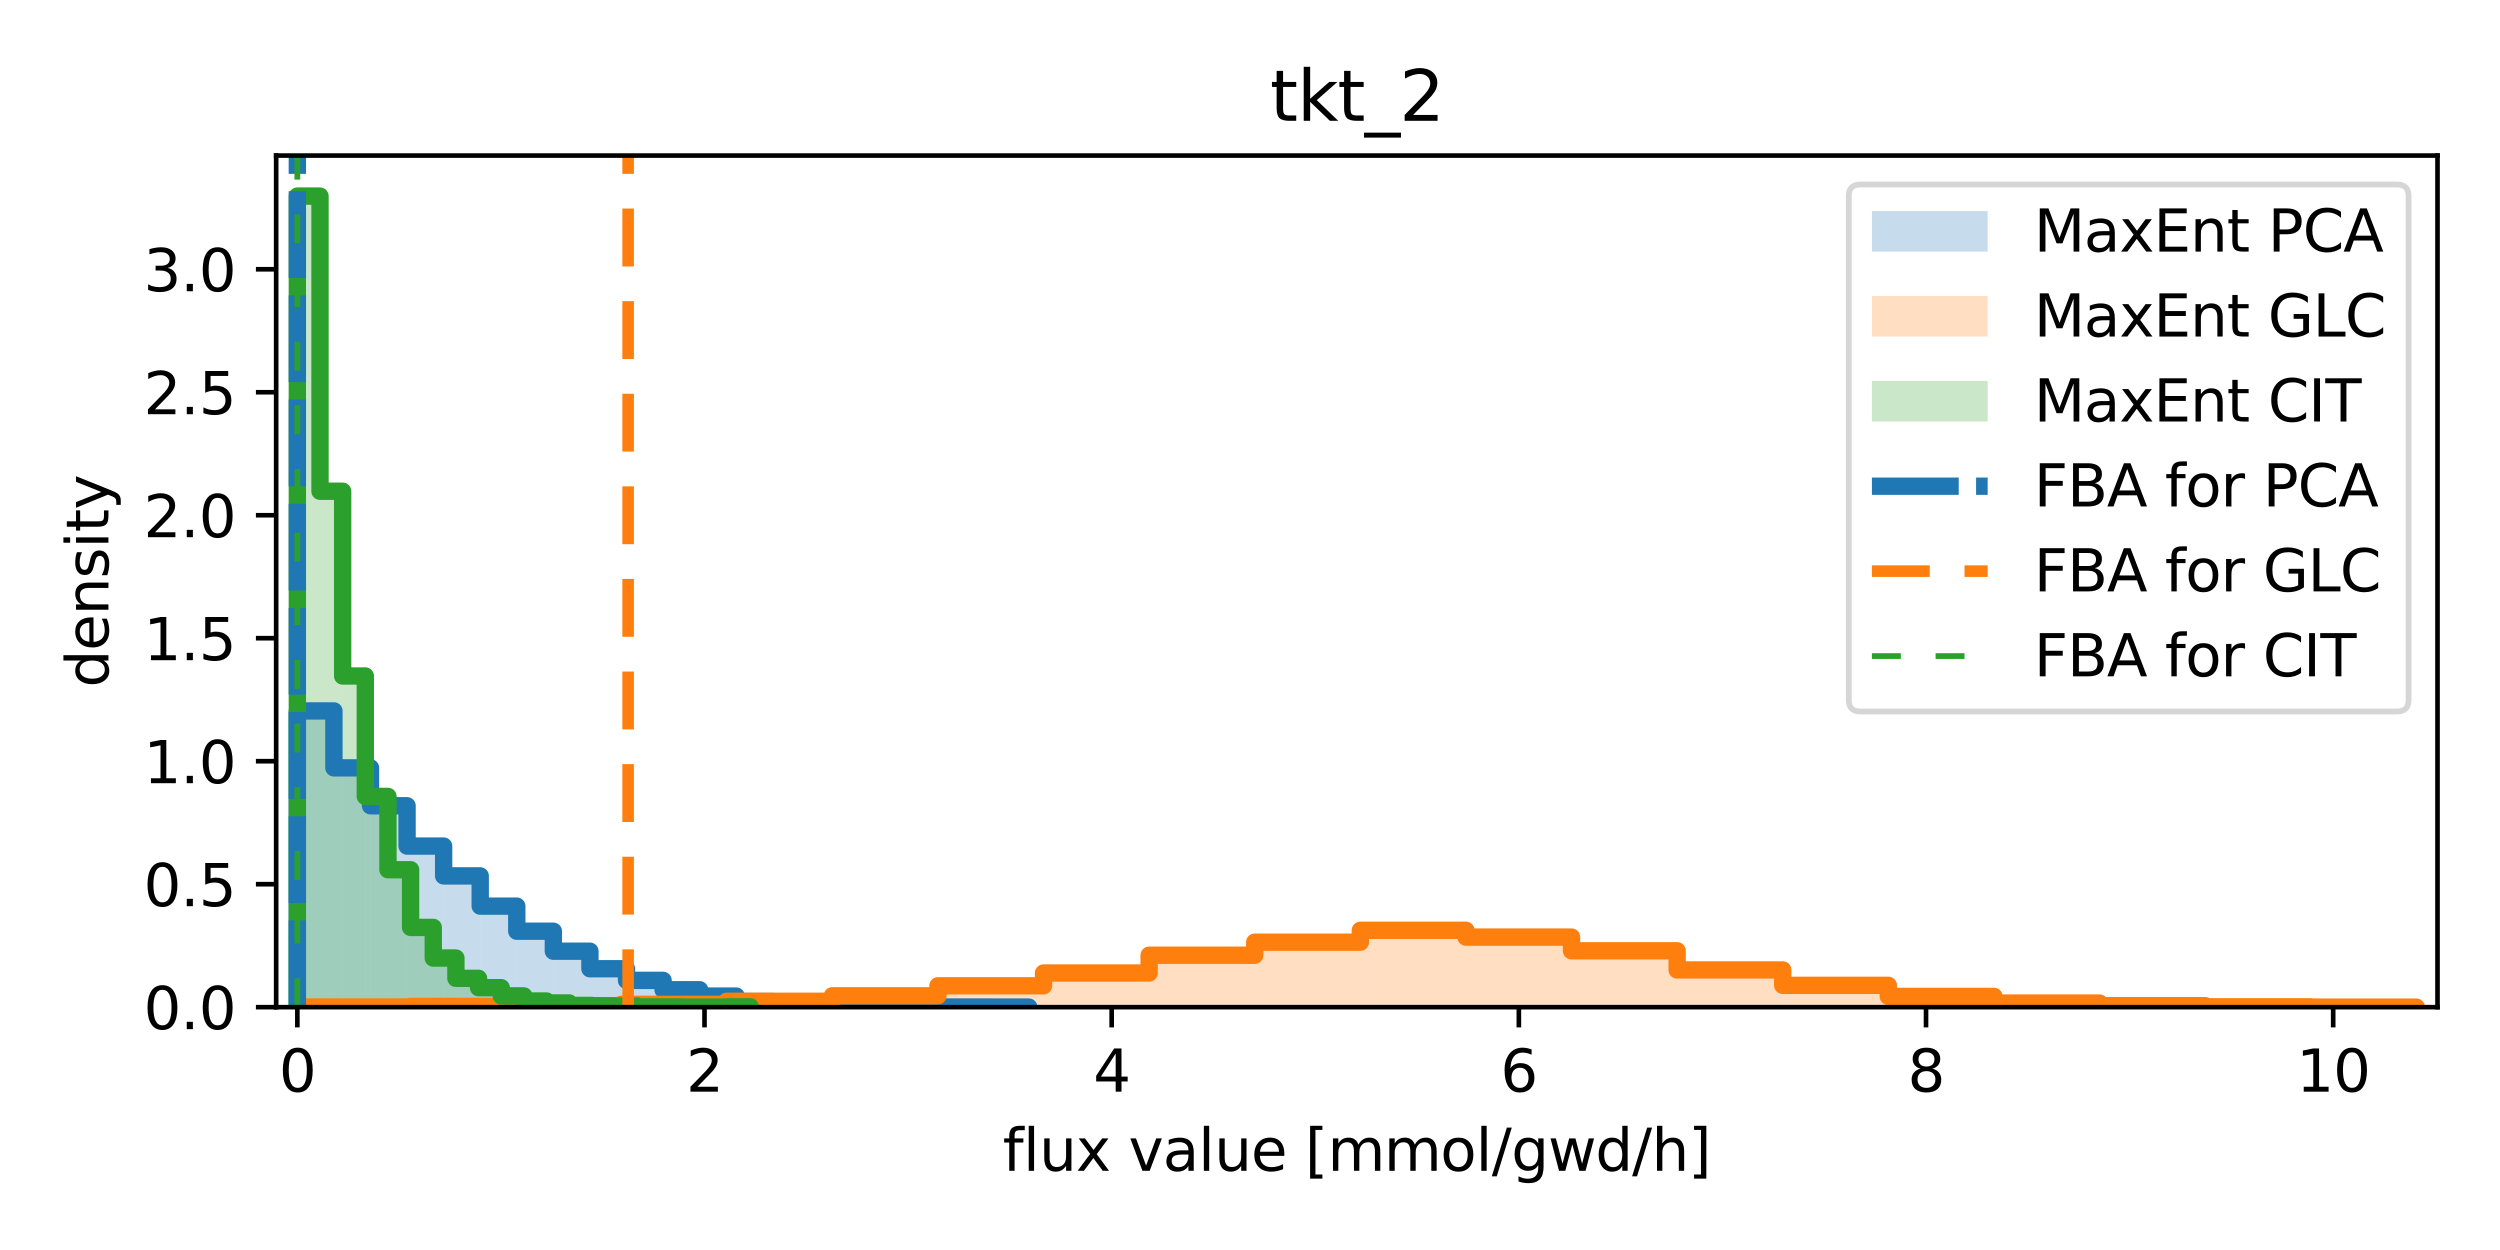 <?xml version="1.0" encoding="utf-8" standalone="no"?>
<!DOCTYPE svg PUBLIC "-//W3C//DTD SVG 1.1//EN"
  "http://www.w3.org/Graphics/SVG/1.1/DTD/svg11.dtd">
<svg xmlns:xlink="http://www.w3.org/1999/xlink" width="432pt" height="216pt" viewBox="0 0 432 216" xmlns="http://www.w3.org/2000/svg" version="1.1">
 <defs>
  <style type="text/css">*{stroke-linejoin: round; stroke-linecap: butt}</style>
 </defs>
 <g id="figure_1">
  <g id="patch_1">
   <path d="M 0 216 
L 432 216 
L 432 0 
L 0 0 
z
" style="fill: #ffffff"/>
  </g>
  <g id="axes_1">
   <g id="patch_2">
    <path d="M 47.72 174.04 
L 421.2 174.04 
L 421.2 26.88 
L 47.72 26.88 
z
" style="fill: #ffffff"/>
   </g>
   <g id="patch_3">
    <path d="M 51.382 174.04 
L 57.702 174.04 
L 57.702 122.848 
L 51.382 122.848 
z
" clip-path="url(#p3fa8c44239)" style="fill: #1f77b4; opacity: 0.25"/>
   </g>
   <g id="patch_4">
    <path d="M 57.702 174.04 
L 64.021 174.04 
L 64.021 132.685 
L 57.702 132.685 
z
" clip-path="url(#p3fa8c44239)" style="fill: #1f77b4; opacity: 0.25"/>
   </g>
   <g id="patch_5">
    <path d="M 64.021 174.04 
L 70.341 174.04 
L 70.341 139.234 
L 64.021 139.234 
z
" clip-path="url(#p3fa8c44239)" style="fill: #1f77b4; opacity: 0.25"/>
   </g>
   <g id="patch_6">
    <path d="M 70.341 174.04 
L 76.66 174.04 
L 76.66 146.202 
L 70.341 146.202 
z
" clip-path="url(#p3fa8c44239)" style="fill: #1f77b4; opacity: 0.25"/>
   </g>
   <g id="patch_7">
    <path d="M 76.66 174.04 
L 82.98 174.04 
L 82.98 151.354 
L 76.66 151.354 
z
" clip-path="url(#p3fa8c44239)" style="fill: #1f77b4; opacity: 0.25"/>
   </g>
   <g id="patch_8">
    <path d="M 82.98 174.04 
L 89.299 174.04 
L 89.299 156.578 
L 82.98 156.578 
z
" clip-path="url(#p3fa8c44239)" style="fill: #1f77b4; opacity: 0.25"/>
   </g>
   <g id="patch_9">
    <path d="M 89.299 174.04 
L 95.618 174.04 
L 95.618 160.914 
L 89.299 160.914 
z
" clip-path="url(#p3fa8c44239)" style="fill: #1f77b4; opacity: 0.25"/>
   </g>
   <g id="patch_10">
    <path d="M 95.618 174.04 
L 101.938 174.04 
L 101.938 164.368 
L 95.618 164.368 
z
" clip-path="url(#p3fa8c44239)" style="fill: #1f77b4; opacity: 0.25"/>
   </g>
   <g id="patch_11">
    <path d="M 101.938 174.04 
L 108.257 174.04 
L 108.257 167.397 
L 101.938 167.397 
z
" clip-path="url(#p3fa8c44239)" style="fill: #1f77b4; opacity: 0.25"/>
   </g>
   <g id="patch_12">
    <path d="M 108.257 174.04 
L 114.577 174.04 
L 114.577 169.408 
L 108.257 169.408 
z
" clip-path="url(#p3fa8c44239)" style="fill: #1f77b4; opacity: 0.25"/>
   </g>
   <g id="patch_13">
    <path d="M 114.577 174.04 
L 120.896 174.04 
L 120.896 171.029 
L 114.577 171.029 
z
" clip-path="url(#p3fa8c44239)" style="fill: #1f77b4; opacity: 0.25"/>
   </g>
   <g id="patch_14">
    <path d="M 120.896 174.04 
L 127.216 174.04 
L 127.216 172.123 
L 120.896 172.123 
z
" clip-path="url(#p3fa8c44239)" style="fill: #1f77b4; opacity: 0.25"/>
   </g>
   <g id="patch_15">
    <path d="M 127.216 174.04 
L 133.535 174.04 
L 133.535 173.064 
L 127.216 173.064 
z
" clip-path="url(#p3fa8c44239)" style="fill: #1f77b4; opacity: 0.25"/>
   </g>
   <g id="patch_16">
    <path d="M 133.535 174.04 
L 139.855 174.04 
L 139.855 173.383 
L 133.535 173.383 
z
" clip-path="url(#p3fa8c44239)" style="fill: #1f77b4; opacity: 0.25"/>
   </g>
   <g id="patch_17">
    <path d="M 139.855 174.04 
L 146.174 174.04 
L 146.174 173.715 
L 139.855 173.715 
z
" clip-path="url(#p3fa8c44239)" style="fill: #1f77b4; opacity: 0.25"/>
   </g>
   <g id="patch_18">
    <path d="M 146.174 174.04 
L 152.493 174.04 
L 152.493 173.863 
L 146.174 173.863 
z
" clip-path="url(#p3fa8c44239)" style="fill: #1f77b4; opacity: 0.25"/>
   </g>
   <g id="patch_19">
    <path d="M 152.493 174.04 
L 158.813 174.04 
L 158.813 173.969 
L 152.493 173.969 
z
" clip-path="url(#p3fa8c44239)" style="fill: #1f77b4; opacity: 0.25"/>
   </g>
   <g id="patch_20">
    <path d="M 158.813 174.04 
L 165.132 174.04 
L 165.132 174.01 
L 158.813 174.01 
z
" clip-path="url(#p3fa8c44239)" style="fill: #1f77b4; opacity: 0.25"/>
   </g>
   <g id="patch_21">
    <path d="M 165.132 174.04 
L 171.452 174.04 
L 171.452 174.01 
L 165.132 174.01 
z
" clip-path="url(#p3fa8c44239)" style="fill: #1f77b4; opacity: 0.25"/>
   </g>
   <g id="patch_22">
    <path d="M 171.452 174.04 
L 177.771 174.04 
L 177.771 174.028 
L 171.452 174.028 
z
" clip-path="url(#p3fa8c44239)" style="fill: #1f77b4; opacity: 0.25"/>
   </g>
   <g id="patch_23">
    <path d="M 52.591 174.04 
L 70.839 174.04 
L 70.839 174.013 
L 52.591 174.013 
z
" clip-path="url(#p3fa8c44239)" style="fill: #ff7f0e; opacity: 0.25"/>
   </g>
   <g id="patch_24">
    <path d="M 70.839 174.04 
L 89.086 174.04 
L 89.086 173.913 
L 70.839 173.913 
z
" clip-path="url(#p3fa8c44239)" style="fill: #ff7f0e; opacity: 0.25"/>
   </g>
   <g id="patch_25">
    <path d="M 89.086 174.04 
L 107.334 174.04 
L 107.334 173.778 
L 89.086 173.778 
z
" clip-path="url(#p3fa8c44239)" style="fill: #ff7f0e; opacity: 0.25"/>
   </g>
   <g id="patch_26">
    <path d="M 107.334 174.04 
L 125.581 174.04 
L 125.581 173.554 
L 107.334 173.554 
z
" clip-path="url(#p3fa8c44239)" style="fill: #ff7f0e; opacity: 0.25"/>
   </g>
   <g id="patch_27">
    <path d="M 125.581 174.04 
L 143.828 174.04 
L 143.828 173.018 
L 125.581 173.018 
z
" clip-path="url(#p3fa8c44239)" style="fill: #ff7f0e; opacity: 0.25"/>
   </g>
   <g id="patch_28">
    <path d="M 143.828 174.04 
L 162.076 174.04 
L 162.076 172.073 
L 143.828 172.073 
z
" clip-path="url(#p3fa8c44239)" style="fill: #ff7f0e; opacity: 0.25"/>
   </g>
   <g id="patch_29">
    <path d="M 162.076 174.04 
L 180.323 174.04 
L 180.323 170.346 
L 162.076 170.346 
z
" clip-path="url(#p3fa8c44239)" style="fill: #ff7f0e; opacity: 0.25"/>
   </g>
   <g id="patch_30">
    <path d="M 180.323 174.04 
L 198.57 174.04 
L 198.57 168.138 
L 180.323 168.138 
z
" clip-path="url(#p3fa8c44239)" style="fill: #ff7f0e; opacity: 0.25"/>
   </g>
   <g id="patch_31">
    <path d="M 198.57 174.04 
L 216.818 174.04 
L 216.818 165.065 
L 198.57 165.065 
z
" clip-path="url(#p3fa8c44239)" style="fill: #ff7f0e; opacity: 0.25"/>
   </g>
   <g id="patch_32">
    <path d="M 216.818 174.04 
L 235.065 174.04 
L 235.065 162.811 
L 216.818 162.811 
z
" clip-path="url(#p3fa8c44239)" style="fill: #ff7f0e; opacity: 0.25"/>
   </g>
   <g id="patch_33">
    <path d="M 235.065 174.04 
L 253.312 174.04 
L 253.312 160.755 
L 235.065 160.755 
z
" clip-path="url(#p3fa8c44239)" style="fill: #ff7f0e; opacity: 0.25"/>
   </g>
   <g id="patch_34">
    <path d="M 253.312 174.04 
L 271.56 174.04 
L 271.56 161.931 
L 253.312 161.931 
z
" clip-path="url(#p3fa8c44239)" style="fill: #ff7f0e; opacity: 0.25"/>
   </g>
   <g id="patch_35">
    <path d="M 271.56 174.04 
L 289.807 174.04 
L 289.807 164.297 
L 271.56 164.297 
z
" clip-path="url(#p3fa8c44239)" style="fill: #ff7f0e; opacity: 0.25"/>
   </g>
   <g id="patch_36">
    <path d="M 289.807 174.04 
L 308.054 174.04 
L 308.054 167.605 
L 289.807 167.605 
z
" clip-path="url(#p3fa8c44239)" style="fill: #ff7f0e; opacity: 0.25"/>
   </g>
   <g id="patch_37">
    <path d="M 308.054 174.04 
L 326.302 174.04 
L 326.302 170.264 
L 308.054 170.264 
z
" clip-path="url(#p3fa8c44239)" style="fill: #ff7f0e; opacity: 0.25"/>
   </g>
   <g id="patch_38">
    <path d="M 326.302 174.04 
L 344.549 174.04 
L 344.549 172.182 
L 326.302 172.182 
z
" clip-path="url(#p3fa8c44239)" style="fill: #ff7f0e; opacity: 0.25"/>
   </g>
   <g id="patch_39">
    <path d="M 344.549 174.04 
L 362.796 174.04 
L 362.796 173.327 
L 344.549 173.327 
z
" clip-path="url(#p3fa8c44239)" style="fill: #ff7f0e; opacity: 0.25"/>
   </g>
   <g id="patch_40">
    <path d="M 362.796 174.04 
L 381.044 174.04 
L 381.044 173.776 
L 362.796 173.776 
z
" clip-path="url(#p3fa8c44239)" style="fill: #ff7f0e; opacity: 0.25"/>
   </g>
   <g id="patch_41">
    <path d="M 381.044 174.04 
L 399.291 174.04 
L 399.291 173.976 
L 381.044 173.976 
z
" clip-path="url(#p3fa8c44239)" style="fill: #ff7f0e; opacity: 0.25"/>
   </g>
   <g id="patch_42">
    <path d="M 399.291 174.04 
L 417.538 174.04 
L 417.538 174.032 
L 399.291 174.032 
z
" clip-path="url(#p3fa8c44239)" style="fill: #ff7f0e; opacity: 0.25"/>
   </g>
   <g id="patch_43">
    <path d="M 51.382 174.04 
L 55.296 174.04 
L 55.296 33.888 
L 51.382 33.888 
z
" clip-path="url(#p3fa8c44239)" style="fill: #2ca02c; opacity: 0.25"/>
   </g>
   <g id="patch_44">
    <path d="M 55.296 174.04 
L 59.21 174.04 
L 59.21 84.887 
L 55.296 84.887 
z
" clip-path="url(#p3fa8c44239)" style="fill: #2ca02c; opacity: 0.25"/>
   </g>
   <g id="patch_45">
    <path d="M 59.21 174.04 
L 63.124 174.04 
L 63.124 116.814 
L 59.21 116.814 
z
" clip-path="url(#p3fa8c44239)" style="fill: #2ca02c; opacity: 0.25"/>
   </g>
   <g id="patch_46">
    <path d="M 63.124 174.04 
L 67.038 174.04 
L 67.038 137.624 
L 63.124 137.624 
z
" clip-path="url(#p3fa8c44239)" style="fill: #2ca02c; opacity: 0.25"/>
   </g>
   <g id="patch_47">
    <path d="M 67.038 174.04 
L 70.952 174.04 
L 70.952 150.288 
L 67.038 150.288 
z
" clip-path="url(#p3fa8c44239)" style="fill: #2ca02c; opacity: 0.25"/>
   </g>
   <g id="patch_48">
    <path d="M 70.952 174.04 
L 74.867 174.04 
L 74.867 160.259 
L 70.952 160.259 
z
" clip-path="url(#p3fa8c44239)" style="fill: #2ca02c; opacity: 0.25"/>
   </g>
   <g id="patch_49">
    <path d="M 74.867 174.04 
L 78.781 174.04 
L 78.781 165.55 
L 74.867 165.55 
z
" clip-path="url(#p3fa8c44239)" style="fill: #2ca02c; opacity: 0.25"/>
   </g>
   <g id="patch_50">
    <path d="M 78.781 174.04 
L 82.695 174.04 
L 82.695 169.055 
L 78.781 169.055 
z
" clip-path="url(#p3fa8c44239)" style="fill: #2ca02c; opacity: 0.25"/>
   </g>
   <g id="patch_51">
    <path d="M 82.695 174.04 
L 86.609 174.04 
L 86.609 170.669 
L 82.695 170.669 
z
" clip-path="url(#p3fa8c44239)" style="fill: #2ca02c; opacity: 0.25"/>
   </g>
   <g id="patch_52">
    <path d="M 86.609 174.04 
L 90.523 174.04 
L 90.523 172.092 
L 86.609 172.092 
z
" clip-path="url(#p3fa8c44239)" style="fill: #2ca02c; opacity: 0.25"/>
   </g>
   <g id="patch_53">
    <path d="M 90.523 174.04 
L 94.438 174.04 
L 94.438 172.97 
L 90.523 172.97 
z
" clip-path="url(#p3fa8c44239)" style="fill: #2ca02c; opacity: 0.25"/>
   </g>
   <g id="patch_54">
    <path d="M 94.438 174.04 
L 98.352 174.04 
L 98.352 173.305 
L 94.438 173.305 
z
" clip-path="url(#p3fa8c44239)" style="fill: #2ca02c; opacity: 0.25"/>
   </g>
   <g id="patch_55">
    <path d="M 98.352 174.04 
L 102.266 174.04 
L 102.266 173.734 
L 98.352 173.734 
z
" clip-path="url(#p3fa8c44239)" style="fill: #2ca02c; opacity: 0.25"/>
   </g>
   <g id="patch_56">
    <path d="M 102.266 174.04 
L 106.18 174.04 
L 106.18 173.801 
L 102.266 173.801 
z
" clip-path="url(#p3fa8c44239)" style="fill: #2ca02c; opacity: 0.25"/>
   </g>
   <g id="patch_57">
    <path d="M 106.18 174.04 
L 110.094 174.04 
L 110.094 173.849 
L 106.18 173.849 
z
" clip-path="url(#p3fa8c44239)" style="fill: #2ca02c; opacity: 0.25"/>
   </g>
   <g id="patch_58">
    <path d="M 110.094 174.04 
L 114.008 174.04 
L 114.008 173.992 
L 110.094 173.992 
z
" clip-path="url(#p3fa8c44239)" style="fill: #2ca02c; opacity: 0.25"/>
   </g>
   <g id="patch_59">
    <path d="M 114.008 174.04 
L 117.923 174.04 
L 117.923 173.992 
L 114.008 173.992 
z
" clip-path="url(#p3fa8c44239)" style="fill: #2ca02c; opacity: 0.25"/>
   </g>
   <g id="patch_60">
    <path d="M 117.923 174.04 
L 121.837 174.04 
L 121.837 174.021 
L 117.923 174.021 
z
" clip-path="url(#p3fa8c44239)" style="fill: #2ca02c; opacity: 0.25"/>
   </g>
   <g id="patch_61">
    <path d="M 121.837 174.04 
L 125.751 174.04 
L 125.751 174.021 
L 121.837 174.021 
z
" clip-path="url(#p3fa8c44239)" style="fill: #2ca02c; opacity: 0.25"/>
   </g>
   <g id="patch_62">
    <path d="M 125.751 174.04 
L 129.665 174.04 
L 129.665 173.973 
L 125.751 173.973 
z
" clip-path="url(#p3fa8c44239)" style="fill: #2ca02c; opacity: 0.25"/>
   </g>
   <g id="matplotlib.axis_1">
    <g id="xtick_1">
     <g id="line2d_1">
      <defs>
       <path id="m852526bf06" d="M 0 0 
L 0 3.5 
" style="stroke: #000000; stroke-width: 0.8"/>
      </defs>
      <g>
       <use xlink:href="#m852526bf06" x="51.382" y="174.04" style="stroke: #000000; stroke-width: 0.8"/>
      </g>
     </g>
     <g id="text_1">
      <!-- 0 -->
      <g transform="translate(48.2 188.638) scale(0.1 -0.1)">
       <defs>
        <path id="DejaVuSans-30" d="M 2034 4250 
Q 1547 4250 1301 3770 
Q 1056 3291 1056 2328 
Q 1056 1369 1301 889 
Q 1547 409 2034 409 
Q 2525 409 2770 889 
Q 3016 1369 3016 2328 
Q 3016 3291 2770 3770 
Q 2525 4250 2034 4250 
z
M 2034 4750 
Q 2819 4750 3233 4129 
Q 3647 3509 3647 2328 
Q 3647 1150 3233 529 
Q 2819 -91 2034 -91 
Q 1250 -91 836 529 
Q 422 1150 422 2328 
Q 422 3509 836 4129 
Q 1250 4750 2034 4750 
z
" transform="scale(0.016)"/>
       </defs>
       <use xlink:href="#DejaVuSans-30"/>
      </g>
     </g>
    </g>
    <g id="xtick_2">
     <g id="line2d_2">
      <g>
       <use xlink:href="#m852526bf06" x="121.74" y="174.04" style="stroke: #000000; stroke-width: 0.8"/>
      </g>
     </g>
     <g id="text_2">
      <!-- 2 -->
      <g transform="translate(118.559 188.638) scale(0.1 -0.1)">
       <defs>
        <path id="DejaVuSans-32" d="M 1228 531 
L 3431 531 
L 3431 0 
L 469 0 
L 469 531 
Q 828 903 1448 1529 
Q 2069 2156 2228 2338 
Q 2531 2678 2651 2914 
Q 2772 3150 2772 3378 
Q 2772 3750 2511 3984 
Q 2250 4219 1831 4219 
Q 1534 4219 1204 4116 
Q 875 4013 500 3803 
L 500 4441 
Q 881 4594 1212 4672 
Q 1544 4750 1819 4750 
Q 2544 4750 2975 4387 
Q 3406 4025 3406 3419 
Q 3406 3131 3298 2873 
Q 3191 2616 2906 2266 
Q 2828 2175 2409 1742 
Q 1991 1309 1228 531 
z
" transform="scale(0.016)"/>
       </defs>
       <use xlink:href="#DejaVuSans-32"/>
      </g>
     </g>
    </g>
    <g id="xtick_3">
     <g id="line2d_3">
      <g>
       <use xlink:href="#m852526bf06" x="192.099" y="174.04" style="stroke: #000000; stroke-width: 0.8"/>
      </g>
     </g>
     <g id="text_3">
      <!-- 4 -->
      <g transform="translate(188.918 188.638) scale(0.1 -0.1)">
       <defs>
        <path id="DejaVuSans-34" d="M 2419 4116 
L 825 1625 
L 2419 1625 
L 2419 4116 
z
M 2253 4666 
L 3047 4666 
L 3047 1625 
L 3713 1625 
L 3713 1100 
L 3047 1100 
L 3047 0 
L 2419 0 
L 2419 1100 
L 313 1100 
L 313 1709 
L 2253 4666 
z
" transform="scale(0.016)"/>
       </defs>
       <use xlink:href="#DejaVuSans-34"/>
      </g>
     </g>
    </g>
    <g id="xtick_4">
     <g id="line2d_4">
      <g>
       <use xlink:href="#m852526bf06" x="262.458" y="174.04" style="stroke: #000000; stroke-width: 0.8"/>
      </g>
     </g>
     <g id="text_4">
      <!-- 6 -->
      <g transform="translate(259.276 188.638) scale(0.1 -0.1)">
       <defs>
        <path id="DejaVuSans-36" d="M 2113 2584 
Q 1688 2584 1439 2293 
Q 1191 2003 1191 1497 
Q 1191 994 1439 701 
Q 1688 409 2113 409 
Q 2538 409 2786 701 
Q 3034 994 3034 1497 
Q 3034 2003 2786 2293 
Q 2538 2584 2113 2584 
z
M 3366 4563 
L 3366 3988 
Q 3128 4100 2886 4159 
Q 2644 4219 2406 4219 
Q 1781 4219 1451 3797 
Q 1122 3375 1075 2522 
Q 1259 2794 1537 2939 
Q 1816 3084 2150 3084 
Q 2853 3084 3261 2657 
Q 3669 2231 3669 1497 
Q 3669 778 3244 343 
Q 2819 -91 2113 -91 
Q 1303 -91 875 529 
Q 447 1150 447 2328 
Q 447 3434 972 4092 
Q 1497 4750 2381 4750 
Q 2619 4750 2861 4703 
Q 3103 4656 3366 4563 
z
" transform="scale(0.016)"/>
       </defs>
       <use xlink:href="#DejaVuSans-36"/>
      </g>
     </g>
    </g>
    <g id="xtick_5">
     <g id="line2d_5">
      <g>
       <use xlink:href="#m852526bf06" x="332.816" y="174.04" style="stroke: #000000; stroke-width: 0.8"/>
      </g>
     </g>
     <g id="text_5">
      <!-- 8 -->
      <g transform="translate(329.635 188.638) scale(0.1 -0.1)">
       <defs>
        <path id="DejaVuSans-38" d="M 2034 2216 
Q 1584 2216 1326 1975 
Q 1069 1734 1069 1313 
Q 1069 891 1326 650 
Q 1584 409 2034 409 
Q 2484 409 2743 651 
Q 3003 894 3003 1313 
Q 3003 1734 2745 1975 
Q 2488 2216 2034 2216 
z
M 1403 2484 
Q 997 2584 770 2862 
Q 544 3141 544 3541 
Q 544 4100 942 4425 
Q 1341 4750 2034 4750 
Q 2731 4750 3128 4425 
Q 3525 4100 3525 3541 
Q 3525 3141 3298 2862 
Q 3072 2584 2669 2484 
Q 3125 2378 3379 2068 
Q 3634 1759 3634 1313 
Q 3634 634 3220 271 
Q 2806 -91 2034 -91 
Q 1263 -91 848 271 
Q 434 634 434 1313 
Q 434 1759 690 2068 
Q 947 2378 1403 2484 
z
M 1172 3481 
Q 1172 3119 1398 2916 
Q 1625 2713 2034 2713 
Q 2441 2713 2670 2916 
Q 2900 3119 2900 3481 
Q 2900 3844 2670 4047 
Q 2441 4250 2034 4250 
Q 1625 4250 1398 4047 
Q 1172 3844 1172 3481 
z
" transform="scale(0.016)"/>
       </defs>
       <use xlink:href="#DejaVuSans-38"/>
      </g>
     </g>
    </g>
    <g id="xtick_6">
     <g id="line2d_6">
      <g>
       <use xlink:href="#m852526bf06" x="403.175" y="174.04" style="stroke: #000000; stroke-width: 0.8"/>
      </g>
     </g>
     <g id="text_6">
      <!-- 10 -->
      <g transform="translate(396.813 188.638) scale(0.1 -0.1)">
       <defs>
        <path id="DejaVuSans-31" d="M 794 531 
L 1825 531 
L 1825 4091 
L 703 3866 
L 703 4441 
L 1819 4666 
L 2450 4666 
L 2450 531 
L 3481 531 
L 3481 0 
L 794 0 
L 794 531 
z
" transform="scale(0.016)"/>
       </defs>
       <use xlink:href="#DejaVuSans-31"/>
       <use xlink:href="#DejaVuSans-30" x="63.623"/>
      </g>
     </g>
    </g>
    <g id="text_7">
     <!-- flux value [mmol/gwd/h] -->
     <g transform="translate(173.281 202.317) scale(0.1 -0.1)">
      <defs>
       <path id="DejaVuSans-66" d="M 2375 4863 
L 2375 4384 
L 1825 4384 
Q 1516 4384 1395 4259 
Q 1275 4134 1275 3809 
L 1275 3500 
L 2222 3500 
L 2222 3053 
L 1275 3053 
L 1275 0 
L 697 0 
L 697 3053 
L 147 3053 
L 147 3500 
L 697 3500 
L 697 3744 
Q 697 4328 969 4595 
Q 1241 4863 1831 4863 
L 2375 4863 
z
" transform="scale(0.016)"/>
       <path id="DejaVuSans-6c" d="M 603 4863 
L 1178 4863 
L 1178 0 
L 603 0 
L 603 4863 
z
" transform="scale(0.016)"/>
       <path id="DejaVuSans-75" d="M 544 1381 
L 544 3500 
L 1119 3500 
L 1119 1403 
Q 1119 906 1312 657 
Q 1506 409 1894 409 
Q 2359 409 2629 706 
Q 2900 1003 2900 1516 
L 2900 3500 
L 3475 3500 
L 3475 0 
L 2900 0 
L 2900 538 
Q 2691 219 2414 64 
Q 2138 -91 1772 -91 
Q 1169 -91 856 284 
Q 544 659 544 1381 
z
M 1991 3584 
L 1991 3584 
z
" transform="scale(0.016)"/>
       <path id="DejaVuSans-78" d="M 3513 3500 
L 2247 1797 
L 3578 0 
L 2900 0 
L 1881 1375 
L 863 0 
L 184 0 
L 1544 1831 
L 300 3500 
L 978 3500 
L 1906 2253 
L 2834 3500 
L 3513 3500 
z
" transform="scale(0.016)"/>
       <path id="DejaVuSans-20" transform="scale(0.016)"/>
       <path id="DejaVuSans-76" d="M 191 3500 
L 800 3500 
L 1894 563 
L 2988 3500 
L 3597 3500 
L 2284 0 
L 1503 0 
L 191 3500 
z
" transform="scale(0.016)"/>
       <path id="DejaVuSans-61" d="M 2194 1759 
Q 1497 1759 1228 1600 
Q 959 1441 959 1056 
Q 959 750 1161 570 
Q 1363 391 1709 391 
Q 2188 391 2477 730 
Q 2766 1069 2766 1631 
L 2766 1759 
L 2194 1759 
z
M 3341 1997 
L 3341 0 
L 2766 0 
L 2766 531 
Q 2569 213 2275 61 
Q 1981 -91 1556 -91 
Q 1019 -91 701 211 
Q 384 513 384 1019 
Q 384 1609 779 1909 
Q 1175 2209 1959 2209 
L 2766 2209 
L 2766 2266 
Q 2766 2663 2505 2880 
Q 2244 3097 1772 3097 
Q 1472 3097 1187 3025 
Q 903 2953 641 2809 
L 641 3341 
Q 956 3463 1253 3523 
Q 1550 3584 1831 3584 
Q 2591 3584 2966 3190 
Q 3341 2797 3341 1997 
z
" transform="scale(0.016)"/>
       <path id="DejaVuSans-65" d="M 3597 1894 
L 3597 1613 
L 953 1613 
Q 991 1019 1311 708 
Q 1631 397 2203 397 
Q 2534 397 2845 478 
Q 3156 559 3463 722 
L 3463 178 
Q 3153 47 2828 -22 
Q 2503 -91 2169 -91 
Q 1331 -91 842 396 
Q 353 884 353 1716 
Q 353 2575 817 3079 
Q 1281 3584 2069 3584 
Q 2775 3584 3186 3129 
Q 3597 2675 3597 1894 
z
M 3022 2063 
Q 3016 2534 2758 2815 
Q 2500 3097 2075 3097 
Q 1594 3097 1305 2825 
Q 1016 2553 972 2059 
L 3022 2063 
z
" transform="scale(0.016)"/>
       <path id="DejaVuSans-5b" d="M 550 4863 
L 1875 4863 
L 1875 4416 
L 1125 4416 
L 1125 -397 
L 1875 -397 
L 1875 -844 
L 550 -844 
L 550 4863 
z
" transform="scale(0.016)"/>
       <path id="DejaVuSans-6d" d="M 3328 2828 
Q 3544 3216 3844 3400 
Q 4144 3584 4550 3584 
Q 5097 3584 5394 3201 
Q 5691 2819 5691 2113 
L 5691 0 
L 5113 0 
L 5113 2094 
Q 5113 2597 4934 2840 
Q 4756 3084 4391 3084 
Q 3944 3084 3684 2787 
Q 3425 2491 3425 1978 
L 3425 0 
L 2847 0 
L 2847 2094 
Q 2847 2600 2669 2842 
Q 2491 3084 2119 3084 
Q 1678 3084 1418 2786 
Q 1159 2488 1159 1978 
L 1159 0 
L 581 0 
L 581 3500 
L 1159 3500 
L 1159 2956 
Q 1356 3278 1631 3431 
Q 1906 3584 2284 3584 
Q 2666 3584 2933 3390 
Q 3200 3197 3328 2828 
z
" transform="scale(0.016)"/>
       <path id="DejaVuSans-6f" d="M 1959 3097 
Q 1497 3097 1228 2736 
Q 959 2375 959 1747 
Q 959 1119 1226 758 
Q 1494 397 1959 397 
Q 2419 397 2687 759 
Q 2956 1122 2956 1747 
Q 2956 2369 2687 2733 
Q 2419 3097 1959 3097 
z
M 1959 3584 
Q 2709 3584 3137 3096 
Q 3566 2609 3566 1747 
Q 3566 888 3137 398 
Q 2709 -91 1959 -91 
Q 1206 -91 779 398 
Q 353 888 353 1747 
Q 353 2609 779 3096 
Q 1206 3584 1959 3584 
z
" transform="scale(0.016)"/>
       <path id="DejaVuSans-2f" d="M 1625 4666 
L 2156 4666 
L 531 -594 
L 0 -594 
L 1625 4666 
z
" transform="scale(0.016)"/>
       <path id="DejaVuSans-67" d="M 2906 1791 
Q 2906 2416 2648 2759 
Q 2391 3103 1925 3103 
Q 1463 3103 1205 2759 
Q 947 2416 947 1791 
Q 947 1169 1205 825 
Q 1463 481 1925 481 
Q 2391 481 2648 825 
Q 2906 1169 2906 1791 
z
M 3481 434 
Q 3481 -459 3084 -895 
Q 2688 -1331 1869 -1331 
Q 1566 -1331 1297 -1286 
Q 1028 -1241 775 -1147 
L 775 -588 
Q 1028 -725 1275 -790 
Q 1522 -856 1778 -856 
Q 2344 -856 2625 -561 
Q 2906 -266 2906 331 
L 2906 616 
Q 2728 306 2450 153 
Q 2172 0 1784 0 
Q 1141 0 747 490 
Q 353 981 353 1791 
Q 353 2603 747 3093 
Q 1141 3584 1784 3584 
Q 2172 3584 2450 3431 
Q 2728 3278 2906 2969 
L 2906 3500 
L 3481 3500 
L 3481 434 
z
" transform="scale(0.016)"/>
       <path id="DejaVuSans-77" d="M 269 3500 
L 844 3500 
L 1563 769 
L 2278 3500 
L 2956 3500 
L 3675 769 
L 4391 3500 
L 4966 3500 
L 4050 0 
L 3372 0 
L 2619 2869 
L 1863 0 
L 1184 0 
L 269 3500 
z
" transform="scale(0.016)"/>
       <path id="DejaVuSans-64" d="M 2906 2969 
L 2906 4863 
L 3481 4863 
L 3481 0 
L 2906 0 
L 2906 525 
Q 2725 213 2448 61 
Q 2172 -91 1784 -91 
Q 1150 -91 751 415 
Q 353 922 353 1747 
Q 353 2572 751 3078 
Q 1150 3584 1784 3584 
Q 2172 3584 2448 3432 
Q 2725 3281 2906 2969 
z
M 947 1747 
Q 947 1113 1208 752 
Q 1469 391 1925 391 
Q 2381 391 2643 752 
Q 2906 1113 2906 1747 
Q 2906 2381 2643 2742 
Q 2381 3103 1925 3103 
Q 1469 3103 1208 2742 
Q 947 2381 947 1747 
z
" transform="scale(0.016)"/>
       <path id="DejaVuSans-68" d="M 3513 2113 
L 3513 0 
L 2938 0 
L 2938 2094 
Q 2938 2591 2744 2837 
Q 2550 3084 2163 3084 
Q 1697 3084 1428 2787 
Q 1159 2491 1159 1978 
L 1159 0 
L 581 0 
L 581 4863 
L 1159 4863 
L 1159 2956 
Q 1366 3272 1645 3428 
Q 1925 3584 2291 3584 
Q 2894 3584 3203 3211 
Q 3513 2838 3513 2113 
z
" transform="scale(0.016)"/>
       <path id="DejaVuSans-5d" d="M 1947 4863 
L 1947 -844 
L 622 -844 
L 622 -397 
L 1369 -397 
L 1369 4416 
L 622 4416 
L 622 4863 
L 1947 4863 
z
" transform="scale(0.016)"/>
      </defs>
      <use xlink:href="#DejaVuSans-66"/>
      <use xlink:href="#DejaVuSans-6c" x="35.205"/>
      <use xlink:href="#DejaVuSans-75" x="62.988"/>
      <use xlink:href="#DejaVuSans-78" x="126.367"/>
      <use xlink:href="#DejaVuSans-20" x="185.547"/>
      <use xlink:href="#DejaVuSans-76" x="217.334"/>
      <use xlink:href="#DejaVuSans-61" x="276.514"/>
      <use xlink:href="#DejaVuSans-6c" x="337.793"/>
      <use xlink:href="#DejaVuSans-75" x="365.576"/>
      <use xlink:href="#DejaVuSans-65" x="428.955"/>
      <use xlink:href="#DejaVuSans-20" x="490.479"/>
      <use xlink:href="#DejaVuSans-5b" x="522.266"/>
      <use xlink:href="#DejaVuSans-6d" x="561.279"/>
      <use xlink:href="#DejaVuSans-6d" x="658.691"/>
      <use xlink:href="#DejaVuSans-6f" x="756.104"/>
      <use xlink:href="#DejaVuSans-6c" x="817.285"/>
      <use xlink:href="#DejaVuSans-2f" x="845.068"/>
      <use xlink:href="#DejaVuSans-67" x="878.76"/>
      <use xlink:href="#DejaVuSans-77" x="942.236"/>
      <use xlink:href="#DejaVuSans-64" x="1024.023"/>
      <use xlink:href="#DejaVuSans-2f" x="1087.5"/>
      <use xlink:href="#DejaVuSans-68" x="1121.191"/>
      <use xlink:href="#DejaVuSans-5d" x="1184.57"/>
     </g>
    </g>
   </g>
   <g id="matplotlib.axis_2">
    <g id="ytick_1">
     <g id="line2d_7">
      <defs>
       <path id="m34d6b7954d" d="M 0 0 
L -3.5 0 
" style="stroke: #000000; stroke-width: 0.8"/>
      </defs>
      <g>
       <use xlink:href="#m34d6b7954d" x="47.72" y="174.04" style="stroke: #000000; stroke-width: 0.8"/>
      </g>
     </g>
     <g id="text_8">
      <!-- 0.0 -->
      <g transform="translate(24.817 177.839) scale(0.1 -0.1)">
       <defs>
        <path id="DejaVuSans-2e" d="M 684 794 
L 1344 794 
L 1344 0 
L 684 0 
L 684 794 
z
" transform="scale(0.016)"/>
       </defs>
       <use xlink:href="#DejaVuSans-30"/>
       <use xlink:href="#DejaVuSans-2e" x="63.623"/>
       <use xlink:href="#DejaVuSans-30" x="95.41"/>
      </g>
     </g>
    </g>
    <g id="ytick_2">
     <g id="line2d_8">
      <g>
       <use xlink:href="#m34d6b7954d" x="47.72" y="152.788" style="stroke: #000000; stroke-width: 0.8"/>
      </g>
     </g>
     <g id="text_9">
      <!-- 0.5 -->
      <g transform="translate(24.817 156.587) scale(0.1 -0.1)">
       <defs>
        <path id="DejaVuSans-35" d="M 691 4666 
L 3169 4666 
L 3169 4134 
L 1269 4134 
L 1269 2991 
Q 1406 3038 1543 3061 
Q 1681 3084 1819 3084 
Q 2600 3084 3056 2656 
Q 3513 2228 3513 1497 
Q 3513 744 3044 326 
Q 2575 -91 1722 -91 
Q 1428 -91 1123 -41 
Q 819 9 494 109 
L 494 744 
Q 775 591 1075 516 
Q 1375 441 1709 441 
Q 2250 441 2565 725 
Q 2881 1009 2881 1497 
Q 2881 1984 2565 2268 
Q 2250 2553 1709 2553 
Q 1456 2553 1204 2497 
Q 953 2441 691 2322 
L 691 4666 
z
" transform="scale(0.016)"/>
       </defs>
       <use xlink:href="#DejaVuSans-30"/>
       <use xlink:href="#DejaVuSans-2e" x="63.623"/>
       <use xlink:href="#DejaVuSans-35" x="95.41"/>
      </g>
     </g>
    </g>
    <g id="ytick_3">
     <g id="line2d_9">
      <g>
       <use xlink:href="#m34d6b7954d" x="47.72" y="131.536" style="stroke: #000000; stroke-width: 0.8"/>
      </g>
     </g>
     <g id="text_10">
      <!-- 1.0 -->
      <g transform="translate(24.817 135.335) scale(0.1 -0.1)">
       <use xlink:href="#DejaVuSans-31"/>
       <use xlink:href="#DejaVuSans-2e" x="63.623"/>
       <use xlink:href="#DejaVuSans-30" x="95.41"/>
      </g>
     </g>
    </g>
    <g id="ytick_4">
     <g id="line2d_10">
      <g>
       <use xlink:href="#m34d6b7954d" x="47.72" y="110.283" style="stroke: #000000; stroke-width: 0.8"/>
      </g>
     </g>
     <g id="text_11">
      <!-- 1.5 -->
      <g transform="translate(24.817 114.082) scale(0.1 -0.1)">
       <use xlink:href="#DejaVuSans-31"/>
       <use xlink:href="#DejaVuSans-2e" x="63.623"/>
       <use xlink:href="#DejaVuSans-35" x="95.41"/>
      </g>
     </g>
    </g>
    <g id="ytick_5">
     <g id="line2d_11">
      <g>
       <use xlink:href="#m34d6b7954d" x="47.72" y="89.031" style="stroke: #000000; stroke-width: 0.8"/>
      </g>
     </g>
     <g id="text_12">
      <!-- 2.0 -->
      <g transform="translate(24.817 92.83) scale(0.1 -0.1)">
       <use xlink:href="#DejaVuSans-32"/>
       <use xlink:href="#DejaVuSans-2e" x="63.623"/>
       <use xlink:href="#DejaVuSans-30" x="95.41"/>
      </g>
     </g>
    </g>
    <g id="ytick_6">
     <g id="line2d_12">
      <g>
       <use xlink:href="#m34d6b7954d" x="47.72" y="67.779" style="stroke: #000000; stroke-width: 0.8"/>
      </g>
     </g>
     <g id="text_13">
      <!-- 2.5 -->
      <g transform="translate(24.817 71.578) scale(0.1 -0.1)">
       <use xlink:href="#DejaVuSans-32"/>
       <use xlink:href="#DejaVuSans-2e" x="63.623"/>
       <use xlink:href="#DejaVuSans-35" x="95.41"/>
      </g>
     </g>
    </g>
    <g id="ytick_7">
     <g id="line2d_13">
      <g>
       <use xlink:href="#m34d6b7954d" x="47.72" y="46.527" style="stroke: #000000; stroke-width: 0.8"/>
      </g>
     </g>
     <g id="text_14">
      <!-- 3.0 -->
      <g transform="translate(24.817 50.326) scale(0.1 -0.1)">
       <defs>
        <path id="DejaVuSans-33" d="M 2597 2516 
Q 3050 2419 3304 2112 
Q 3559 1806 3559 1356 
Q 3559 666 3084 287 
Q 2609 -91 1734 -91 
Q 1441 -91 1130 -33 
Q 819 25 488 141 
L 488 750 
Q 750 597 1062 519 
Q 1375 441 1716 441 
Q 2309 441 2620 675 
Q 2931 909 2931 1356 
Q 2931 1769 2642 2001 
Q 2353 2234 1838 2234 
L 1294 2234 
L 1294 2753 
L 1863 2753 
Q 2328 2753 2575 2939 
Q 2822 3125 2822 3475 
Q 2822 3834 2567 4026 
Q 2313 4219 1838 4219 
Q 1578 4219 1281 4162 
Q 984 4106 628 3988 
L 628 4550 
Q 988 4650 1302 4700 
Q 1616 4750 1894 4750 
Q 2613 4750 3031 4423 
Q 3450 4097 3450 3541 
Q 3450 3153 3228 2886 
Q 3006 2619 2597 2516 
z
" transform="scale(0.016)"/>
       </defs>
       <use xlink:href="#DejaVuSans-33"/>
       <use xlink:href="#DejaVuSans-2e" x="63.623"/>
       <use xlink:href="#DejaVuSans-30" x="95.41"/>
      </g>
     </g>
    </g>
    <g id="text_15">
     <!-- density -->
     <g transform="translate(18.737 118.793) rotate(-90) scale(0.1 -0.1)">
      <defs>
       <path id="DejaVuSans-6e" d="M 3513 2113 
L 3513 0 
L 2938 0 
L 2938 2094 
Q 2938 2591 2744 2837 
Q 2550 3084 2163 3084 
Q 1697 3084 1428 2787 
Q 1159 2491 1159 1978 
L 1159 0 
L 581 0 
L 581 3500 
L 1159 3500 
L 1159 2956 
Q 1366 3272 1645 3428 
Q 1925 3584 2291 3584 
Q 2894 3584 3203 3211 
Q 3513 2838 3513 2113 
z
" transform="scale(0.016)"/>
       <path id="DejaVuSans-73" d="M 2834 3397 
L 2834 2853 
Q 2591 2978 2328 3040 
Q 2066 3103 1784 3103 
Q 1356 3103 1142 2972 
Q 928 2841 928 2578 
Q 928 2378 1081 2264 
Q 1234 2150 1697 2047 
L 1894 2003 
Q 2506 1872 2764 1633 
Q 3022 1394 3022 966 
Q 3022 478 2636 193 
Q 2250 -91 1575 -91 
Q 1294 -91 989 -36 
Q 684 19 347 128 
L 347 722 
Q 666 556 975 473 
Q 1284 391 1588 391 
Q 1994 391 2212 530 
Q 2431 669 2431 922 
Q 2431 1156 2273 1281 
Q 2116 1406 1581 1522 
L 1381 1569 
Q 847 1681 609 1914 
Q 372 2147 372 2553 
Q 372 3047 722 3315 
Q 1072 3584 1716 3584 
Q 2034 3584 2315 3537 
Q 2597 3491 2834 3397 
z
" transform="scale(0.016)"/>
       <path id="DejaVuSans-69" d="M 603 3500 
L 1178 3500 
L 1178 0 
L 603 0 
L 603 3500 
z
M 603 4863 
L 1178 4863 
L 1178 4134 
L 603 4134 
L 603 4863 
z
" transform="scale(0.016)"/>
       <path id="DejaVuSans-74" d="M 1172 4494 
L 1172 3500 
L 2356 3500 
L 2356 3053 
L 1172 3053 
L 1172 1153 
Q 1172 725 1289 603 
Q 1406 481 1766 481 
L 2356 481 
L 2356 0 
L 1766 0 
Q 1100 0 847 248 
Q 594 497 594 1153 
L 594 3053 
L 172 3053 
L 172 3500 
L 594 3500 
L 594 4494 
L 1172 4494 
z
" transform="scale(0.016)"/>
       <path id="DejaVuSans-79" d="M 2059 -325 
Q 1816 -950 1584 -1140 
Q 1353 -1331 966 -1331 
L 506 -1331 
L 506 -850 
L 844 -850 
Q 1081 -850 1212 -737 
Q 1344 -625 1503 -206 
L 1606 56 
L 191 3500 
L 800 3500 
L 1894 763 
L 2988 3500 
L 3597 3500 
L 2059 -325 
z
" transform="scale(0.016)"/>
      </defs>
      <use xlink:href="#DejaVuSans-64"/>
      <use xlink:href="#DejaVuSans-65" x="63.477"/>
      <use xlink:href="#DejaVuSans-6e" x="125"/>
      <use xlink:href="#DejaVuSans-73" x="188.379"/>
      <use xlink:href="#DejaVuSans-69" x="240.479"/>
      <use xlink:href="#DejaVuSans-74" x="268.262"/>
      <use xlink:href="#DejaVuSans-79" x="307.471"/>
     </g>
    </g>
   </g>
   <g id="patch_63">
    <path d="M 51.382 174.04 
L 51.382 122.848 
L 57.702 122.848 
L 57.702 132.685 
L 64.021 132.685 
L 64.021 139.234 
L 70.341 139.234 
L 70.341 146.202 
L 76.66 146.202 
L 76.66 151.354 
L 82.98 151.354 
L 82.98 156.578 
L 89.299 156.578 
L 89.299 160.914 
L 95.618 160.914 
L 95.618 164.368 
L 101.938 164.368 
L 101.938 167.397 
L 108.257 167.397 
L 108.257 169.408 
L 114.577 169.408 
L 114.577 171.029 
L 120.896 171.029 
L 120.896 172.123 
L 127.216 172.123 
L 127.216 173.064 
L 133.535 173.064 
L 133.535 173.383 
L 139.855 173.383 
L 139.855 173.715 
L 146.174 173.715 
L 146.174 173.863 
L 152.493 173.863 
L 152.493 173.969 
L 158.813 173.969 
L 158.813 174.01 
L 165.132 174.01 
L 165.132 174.01 
L 171.452 174.01 
L 171.452 174.028 
L 177.771 174.028 
L 177.771 174.04 
" clip-path="url(#p3fa8c44239)" style="fill: none; stroke: #1f77b4; stroke-width: 3; stroke-linejoin: miter"/>
   </g>
   <g id="patch_64">
    <path d="M 52.591 174.04 
L 52.591 174.013 
L 70.839 174.013 
L 70.839 173.913 
L 89.086 173.913 
L 89.086 173.778 
L 107.334 173.778 
L 107.334 173.554 
L 125.581 173.554 
L 125.581 173.018 
L 143.828 173.018 
L 143.828 172.073 
L 162.076 172.073 
L 162.076 170.346 
L 180.323 170.346 
L 180.323 168.138 
L 198.57 168.138 
L 198.57 165.065 
L 216.818 165.065 
L 216.818 162.811 
L 235.065 162.811 
L 235.065 160.755 
L 253.312 160.755 
L 253.312 161.931 
L 271.56 161.931 
L 271.56 164.297 
L 289.807 164.297 
L 289.807 167.605 
L 308.054 167.605 
L 308.054 170.264 
L 326.302 170.264 
L 326.302 172.182 
L 344.549 172.182 
L 344.549 173.327 
L 362.796 173.327 
L 362.796 173.776 
L 381.044 173.776 
L 381.044 173.976 
L 399.291 173.976 
L 399.291 174.032 
L 417.538 174.032 
L 417.538 174.04 
" clip-path="url(#p3fa8c44239)" style="fill: none; stroke: #ff7f0e; stroke-width: 3; stroke-linejoin: miter"/>
   </g>
   <g id="patch_65">
    <path d="M 51.382 174.04 
L 51.382 33.888 
L 55.296 33.888 
L 55.296 84.887 
L 59.21 84.887 
L 59.21 116.814 
L 63.124 116.814 
L 63.124 137.624 
L 67.038 137.624 
L 67.038 150.288 
L 70.952 150.288 
L 70.952 160.259 
L 74.867 160.259 
L 74.867 165.55 
L 78.781 165.55 
L 78.781 169.055 
L 82.695 169.055 
L 82.695 170.669 
L 86.609 170.669 
L 86.609 172.092 
L 90.523 172.092 
L 90.523 172.97 
L 94.438 172.97 
L 94.438 173.305 
L 98.352 173.305 
L 98.352 173.734 
L 102.266 173.734 
L 102.266 173.801 
L 106.18 173.801 
L 106.18 173.849 
L 110.094 173.849 
L 110.094 173.992 
L 114.008 173.992 
L 114.008 173.992 
L 117.923 173.992 
L 117.923 174.021 
L 121.837 174.021 
L 121.837 174.021 
L 125.751 174.021 
L 125.751 173.973 
L 129.665 173.973 
L 129.665 174.04 
" clip-path="url(#p3fa8c44239)" style="fill: none; stroke: #2ca02c; stroke-width: 3; stroke-linejoin: miter"/>
   </g>
   <g id="line2d_14">
    <path d="M 51.382 174.04 
L 51.382 26.88 
" clip-path="url(#p3fa8c44239)" style="fill: none; stroke-dasharray: 15,3; stroke-dashoffset: 0; stroke: #1f77b4; stroke-width: 3"/>
   </g>
   <g id="line2d_15">
    <path d="M 108.541 174.04 
L 108.541 26.88 
" clip-path="url(#p3fa8c44239)" style="fill: none; stroke-dasharray: 10,6; stroke-dashoffset: 0; stroke: #ff7f0e; stroke-width: 2"/>
   </g>
   <g id="line2d_16">
    <path d="M 51.382 174.04 
L 51.382 26.88 
" clip-path="url(#p3fa8c44239)" style="fill: none; stroke-dasharray: 5,6; stroke-dashoffset: 0; stroke: #2ca02c"/>
   </g>
   <g id="patch_66">
    <path d="M 47.72 174.04 
L 47.72 26.88 
" style="fill: none; stroke: #000000; stroke-width: 0.8; stroke-linejoin: miter; stroke-linecap: square"/>
   </g>
   <g id="patch_67">
    <path d="M 421.2 174.04 
L 421.2 26.88 
" style="fill: none; stroke: #000000; stroke-width: 0.8; stroke-linejoin: miter; stroke-linecap: square"/>
   </g>
   <g id="patch_68">
    <path d="M 47.72 174.04 
L 421.2 174.04 
" style="fill: none; stroke: #000000; stroke-width: 0.8; stroke-linejoin: miter; stroke-linecap: square"/>
   </g>
   <g id="patch_69">
    <path d="M 47.72 26.88 
L 421.2 26.88 
" style="fill: none; stroke: #000000; stroke-width: 0.8; stroke-linejoin: miter; stroke-linecap: square"/>
   </g>
   <g id="text_16">
    <!-- tkt_2 -->
    <g transform="translate(219.464 20.88) scale(0.12 -0.12)">
     <defs>
      <path id="DejaVuSans-6b" d="M 581 4863 
L 1159 4863 
L 1159 1991 
L 2875 3500 
L 3609 3500 
L 1753 1863 
L 3688 0 
L 2938 0 
L 1159 1709 
L 1159 0 
L 581 0 
L 581 4863 
z
" transform="scale(0.016)"/>
      <path id="DejaVuSans-5f" d="M 3263 -1063 
L 3263 -1509 
L -63 -1509 
L -63 -1063 
L 3263 -1063 
z
" transform="scale(0.016)"/>
     </defs>
     <use xlink:href="#DejaVuSans-74"/>
     <use xlink:href="#DejaVuSans-6b" x="39.209"/>
     <use xlink:href="#DejaVuSans-74" x="97.119"/>
     <use xlink:href="#DejaVuSans-5f" x="136.328"/>
     <use xlink:href="#DejaVuSans-32" x="186.328"/>
    </g>
   </g>
   <g id="legend_1">
    <g id="patch_70">
     <path d="M 321.467 122.949 
L 414.2 122.949 
Q 416.2 122.949 416.2 120.949 
L 416.2 33.88 
Q 416.2 31.88 414.2 31.88 
L 321.467 31.88 
Q 319.467 31.88 319.467 33.88 
L 319.467 120.949 
Q 319.467 122.949 321.467 122.949 
z
" style="fill: #ffffff; opacity: 0.8; stroke: #cccccc; stroke-linejoin: miter"/>
    </g>
    <g id="patch_71">
     <path d="M 323.467 43.478 
L 343.467 43.478 
L 343.467 36.478 
L 323.467 36.478 
z
" style="fill: #1f77b4; opacity: 0.25"/>
    </g>
    <g id="text_17">
     <!-- MaxEnt PCA -->
     <g transform="translate(351.467 43.478) scale(0.1 -0.1)">
      <defs>
       <path id="DejaVuSans-4d" d="M 628 4666 
L 1569 4666 
L 2759 1491 
L 3956 4666 
L 4897 4666 
L 4897 0 
L 4281 0 
L 4281 4097 
L 3078 897 
L 2444 897 
L 1241 4097 
L 1241 0 
L 628 0 
L 628 4666 
z
" transform="scale(0.016)"/>
       <path id="DejaVuSans-45" d="M 628 4666 
L 3578 4666 
L 3578 4134 
L 1259 4134 
L 1259 2753 
L 3481 2753 
L 3481 2222 
L 1259 2222 
L 1259 531 
L 3634 531 
L 3634 0 
L 628 0 
L 628 4666 
z
" transform="scale(0.016)"/>
       <path id="DejaVuSans-50" d="M 1259 4147 
L 1259 2394 
L 2053 2394 
Q 2494 2394 2734 2622 
Q 2975 2850 2975 3272 
Q 2975 3691 2734 3919 
Q 2494 4147 2053 4147 
L 1259 4147 
z
M 628 4666 
L 2053 4666 
Q 2838 4666 3239 4311 
Q 3641 3956 3641 3272 
Q 3641 2581 3239 2228 
Q 2838 1875 2053 1875 
L 1259 1875 
L 1259 0 
L 628 0 
L 628 4666 
z
" transform="scale(0.016)"/>
       <path id="DejaVuSans-43" d="M 4122 4306 
L 4122 3641 
Q 3803 3938 3442 4084 
Q 3081 4231 2675 4231 
Q 1875 4231 1450 3742 
Q 1025 3253 1025 2328 
Q 1025 1406 1450 917 
Q 1875 428 2675 428 
Q 3081 428 3442 575 
Q 3803 722 4122 1019 
L 4122 359 
Q 3791 134 3420 21 
Q 3050 -91 2638 -91 
Q 1578 -91 968 557 
Q 359 1206 359 2328 
Q 359 3453 968 4101 
Q 1578 4750 2638 4750 
Q 3056 4750 3426 4639 
Q 3797 4528 4122 4306 
z
" transform="scale(0.016)"/>
       <path id="DejaVuSans-41" d="M 2188 4044 
L 1331 1722 
L 3047 1722 
L 2188 4044 
z
M 1831 4666 
L 2547 4666 
L 4325 0 
L 3669 0 
L 3244 1197 
L 1141 1197 
L 716 0 
L 50 0 
L 1831 4666 
z
" transform="scale(0.016)"/>
      </defs>
      <use xlink:href="#DejaVuSans-4d"/>
      <use xlink:href="#DejaVuSans-61" x="86.279"/>
      <use xlink:href="#DejaVuSans-78" x="147.559"/>
      <use xlink:href="#DejaVuSans-45" x="206.738"/>
      <use xlink:href="#DejaVuSans-6e" x="269.922"/>
      <use xlink:href="#DejaVuSans-74" x="333.301"/>
      <use xlink:href="#DejaVuSans-20" x="372.51"/>
      <use xlink:href="#DejaVuSans-50" x="404.297"/>
      <use xlink:href="#DejaVuSans-43" x="464.6"/>
      <use xlink:href="#DejaVuSans-41" x="534.424"/>
     </g>
    </g>
    <g id="patch_72">
     <path d="M 323.467 58.157 
L 343.467 58.157 
L 343.467 51.157 
L 323.467 51.157 
z
" style="fill: #ff7f0e; opacity: 0.25"/>
    </g>
    <g id="text_18">
     <!-- MaxEnt GLC -->
     <g transform="translate(351.467 58.157) scale(0.1 -0.1)">
      <defs>
       <path id="DejaVuSans-47" d="M 3809 666 
L 3809 1919 
L 2778 1919 
L 2778 2438 
L 4434 2438 
L 4434 434 
Q 4069 175 3628 42 
Q 3188 -91 2688 -91 
Q 1594 -91 976 548 
Q 359 1188 359 2328 
Q 359 3472 976 4111 
Q 1594 4750 2688 4750 
Q 3144 4750 3555 4637 
Q 3966 4525 4313 4306 
L 4313 3634 
Q 3963 3931 3569 4081 
Q 3175 4231 2741 4231 
Q 1884 4231 1454 3753 
Q 1025 3275 1025 2328 
Q 1025 1384 1454 906 
Q 1884 428 2741 428 
Q 3075 428 3337 486 
Q 3600 544 3809 666 
z
" transform="scale(0.016)"/>
       <path id="DejaVuSans-4c" d="M 628 4666 
L 1259 4666 
L 1259 531 
L 3531 531 
L 3531 0 
L 628 0 
L 628 4666 
z
" transform="scale(0.016)"/>
      </defs>
      <use xlink:href="#DejaVuSans-4d"/>
      <use xlink:href="#DejaVuSans-61" x="86.279"/>
      <use xlink:href="#DejaVuSans-78" x="147.559"/>
      <use xlink:href="#DejaVuSans-45" x="206.738"/>
      <use xlink:href="#DejaVuSans-6e" x="269.922"/>
      <use xlink:href="#DejaVuSans-74" x="333.301"/>
      <use xlink:href="#DejaVuSans-20" x="372.51"/>
      <use xlink:href="#DejaVuSans-47" x="404.297"/>
      <use xlink:href="#DejaVuSans-4c" x="481.787"/>
      <use xlink:href="#DejaVuSans-43" x="537.5"/>
     </g>
    </g>
    <g id="patch_73">
     <path d="M 323.467 72.835 
L 343.467 72.835 
L 343.467 65.835 
L 323.467 65.835 
z
" style="fill: #2ca02c; opacity: 0.25"/>
    </g>
    <g id="text_19">
     <!-- MaxEnt CIT -->
     <g transform="translate(351.467 72.835) scale(0.1 -0.1)">
      <defs>
       <path id="DejaVuSans-49" d="M 628 4666 
L 1259 4666 
L 1259 0 
L 628 0 
L 628 4666 
z
" transform="scale(0.016)"/>
       <path id="DejaVuSans-54" d="M -19 4666 
L 3928 4666 
L 3928 4134 
L 2272 4134 
L 2272 0 
L 1638 0 
L 1638 4134 
L -19 4134 
L -19 4666 
z
" transform="scale(0.016)"/>
      </defs>
      <use xlink:href="#DejaVuSans-4d"/>
      <use xlink:href="#DejaVuSans-61" x="86.279"/>
      <use xlink:href="#DejaVuSans-78" x="147.559"/>
      <use xlink:href="#DejaVuSans-45" x="206.738"/>
      <use xlink:href="#DejaVuSans-6e" x="269.922"/>
      <use xlink:href="#DejaVuSans-74" x="333.301"/>
      <use xlink:href="#DejaVuSans-20" x="372.51"/>
      <use xlink:href="#DejaVuSans-43" x="404.297"/>
      <use xlink:href="#DejaVuSans-49" x="474.121"/>
      <use xlink:href="#DejaVuSans-54" x="503.613"/>
     </g>
    </g>
    <g id="line2d_17">
     <path d="M 323.467 84.013 
L 333.467 84.013 
L 343.467 84.013 
" style="fill: none; stroke-dasharray: 15,3; stroke-dashoffset: 0; stroke: #1f77b4; stroke-width: 3"/>
    </g>
    <g id="text_20">
     <!-- FBA for PCA -->
     <g transform="translate(351.467 87.513) scale(0.1 -0.1)">
      <defs>
       <path id="DejaVuSans-46" d="M 628 4666 
L 3309 4666 
L 3309 4134 
L 1259 4134 
L 1259 2759 
L 3109 2759 
L 3109 2228 
L 1259 2228 
L 1259 0 
L 628 0 
L 628 4666 
z
" transform="scale(0.016)"/>
       <path id="DejaVuSans-42" d="M 1259 2228 
L 1259 519 
L 2272 519 
Q 2781 519 3026 730 
Q 3272 941 3272 1375 
Q 3272 1813 3026 2020 
Q 2781 2228 2272 2228 
L 1259 2228 
z
M 1259 4147 
L 1259 2741 
L 2194 2741 
Q 2656 2741 2882 2914 
Q 3109 3088 3109 3444 
Q 3109 3797 2882 3972 
Q 2656 4147 2194 4147 
L 1259 4147 
z
M 628 4666 
L 2241 4666 
Q 2963 4666 3353 4366 
Q 3744 4066 3744 3513 
Q 3744 3084 3544 2831 
Q 3344 2578 2956 2516 
Q 3422 2416 3680 2098 
Q 3938 1781 3938 1306 
Q 3938 681 3513 340 
Q 3088 0 2303 0 
L 628 0 
L 628 4666 
z
" transform="scale(0.016)"/>
       <path id="DejaVuSans-72" d="M 2631 2963 
Q 2534 3019 2420 3045 
Q 2306 3072 2169 3072 
Q 1681 3072 1420 2755 
Q 1159 2438 1159 1844 
L 1159 0 
L 581 0 
L 581 3500 
L 1159 3500 
L 1159 2956 
Q 1341 3275 1631 3429 
Q 1922 3584 2338 3584 
Q 2397 3584 2469 3576 
Q 2541 3569 2628 3553 
L 2631 2963 
z
" transform="scale(0.016)"/>
      </defs>
      <use xlink:href="#DejaVuSans-46"/>
      <use xlink:href="#DejaVuSans-42" x="57.52"/>
      <use xlink:href="#DejaVuSans-41" x="126.123"/>
      <use xlink:href="#DejaVuSans-20" x="194.531"/>
      <use xlink:href="#DejaVuSans-66" x="226.318"/>
      <use xlink:href="#DejaVuSans-6f" x="261.523"/>
      <use xlink:href="#DejaVuSans-72" x="322.705"/>
      <use xlink:href="#DejaVuSans-20" x="363.818"/>
      <use xlink:href="#DejaVuSans-50" x="395.605"/>
      <use xlink:href="#DejaVuSans-43" x="455.908"/>
      <use xlink:href="#DejaVuSans-41" x="525.732"/>
     </g>
    </g>
    <g id="line2d_18">
     <path d="M 323.467 98.691 
L 333.467 98.691 
L 343.467 98.691 
" style="fill: none; stroke-dasharray: 10,6; stroke-dashoffset: 0; stroke: #ff7f0e; stroke-width: 2"/>
    </g>
    <g id="text_21">
     <!-- FBA for GLC -->
     <g transform="translate(351.467 102.191) scale(0.1 -0.1)">
      <use xlink:href="#DejaVuSans-46"/>
      <use xlink:href="#DejaVuSans-42" x="57.52"/>
      <use xlink:href="#DejaVuSans-41" x="126.123"/>
      <use xlink:href="#DejaVuSans-20" x="194.531"/>
      <use xlink:href="#DejaVuSans-66" x="226.318"/>
      <use xlink:href="#DejaVuSans-6f" x="261.523"/>
      <use xlink:href="#DejaVuSans-72" x="322.705"/>
      <use xlink:href="#DejaVuSans-20" x="363.818"/>
      <use xlink:href="#DejaVuSans-47" x="395.605"/>
      <use xlink:href="#DejaVuSans-4c" x="473.096"/>
      <use xlink:href="#DejaVuSans-43" x="528.809"/>
     </g>
    </g>
    <g id="line2d_19">
     <path d="M 323.467 113.369 
L 333.467 113.369 
L 343.467 113.369 
" style="fill: none; stroke-dasharray: 5,6; stroke-dashoffset: 0; stroke: #2ca02c"/>
    </g>
    <g id="text_22">
     <!-- FBA for CIT -->
     <g transform="translate(351.467 116.869) scale(0.1 -0.1)">
      <use xlink:href="#DejaVuSans-46"/>
      <use xlink:href="#DejaVuSans-42" x="57.52"/>
      <use xlink:href="#DejaVuSans-41" x="126.123"/>
      <use xlink:href="#DejaVuSans-20" x="194.531"/>
      <use xlink:href="#DejaVuSans-66" x="226.318"/>
      <use xlink:href="#DejaVuSans-6f" x="261.523"/>
      <use xlink:href="#DejaVuSans-72" x="322.705"/>
      <use xlink:href="#DejaVuSans-20" x="363.818"/>
      <use xlink:href="#DejaVuSans-43" x="395.605"/>
      <use xlink:href="#DejaVuSans-49" x="465.43"/>
      <use xlink:href="#DejaVuSans-54" x="494.922"/>
     </g>
    </g>
   </g>
  </g>
 </g>
 <defs>
  <clipPath id="p3fa8c44239">
   <rect x="47.72" y="26.88" width="373.48" height="147.16"/>
  </clipPath>
 </defs>
</svg>

